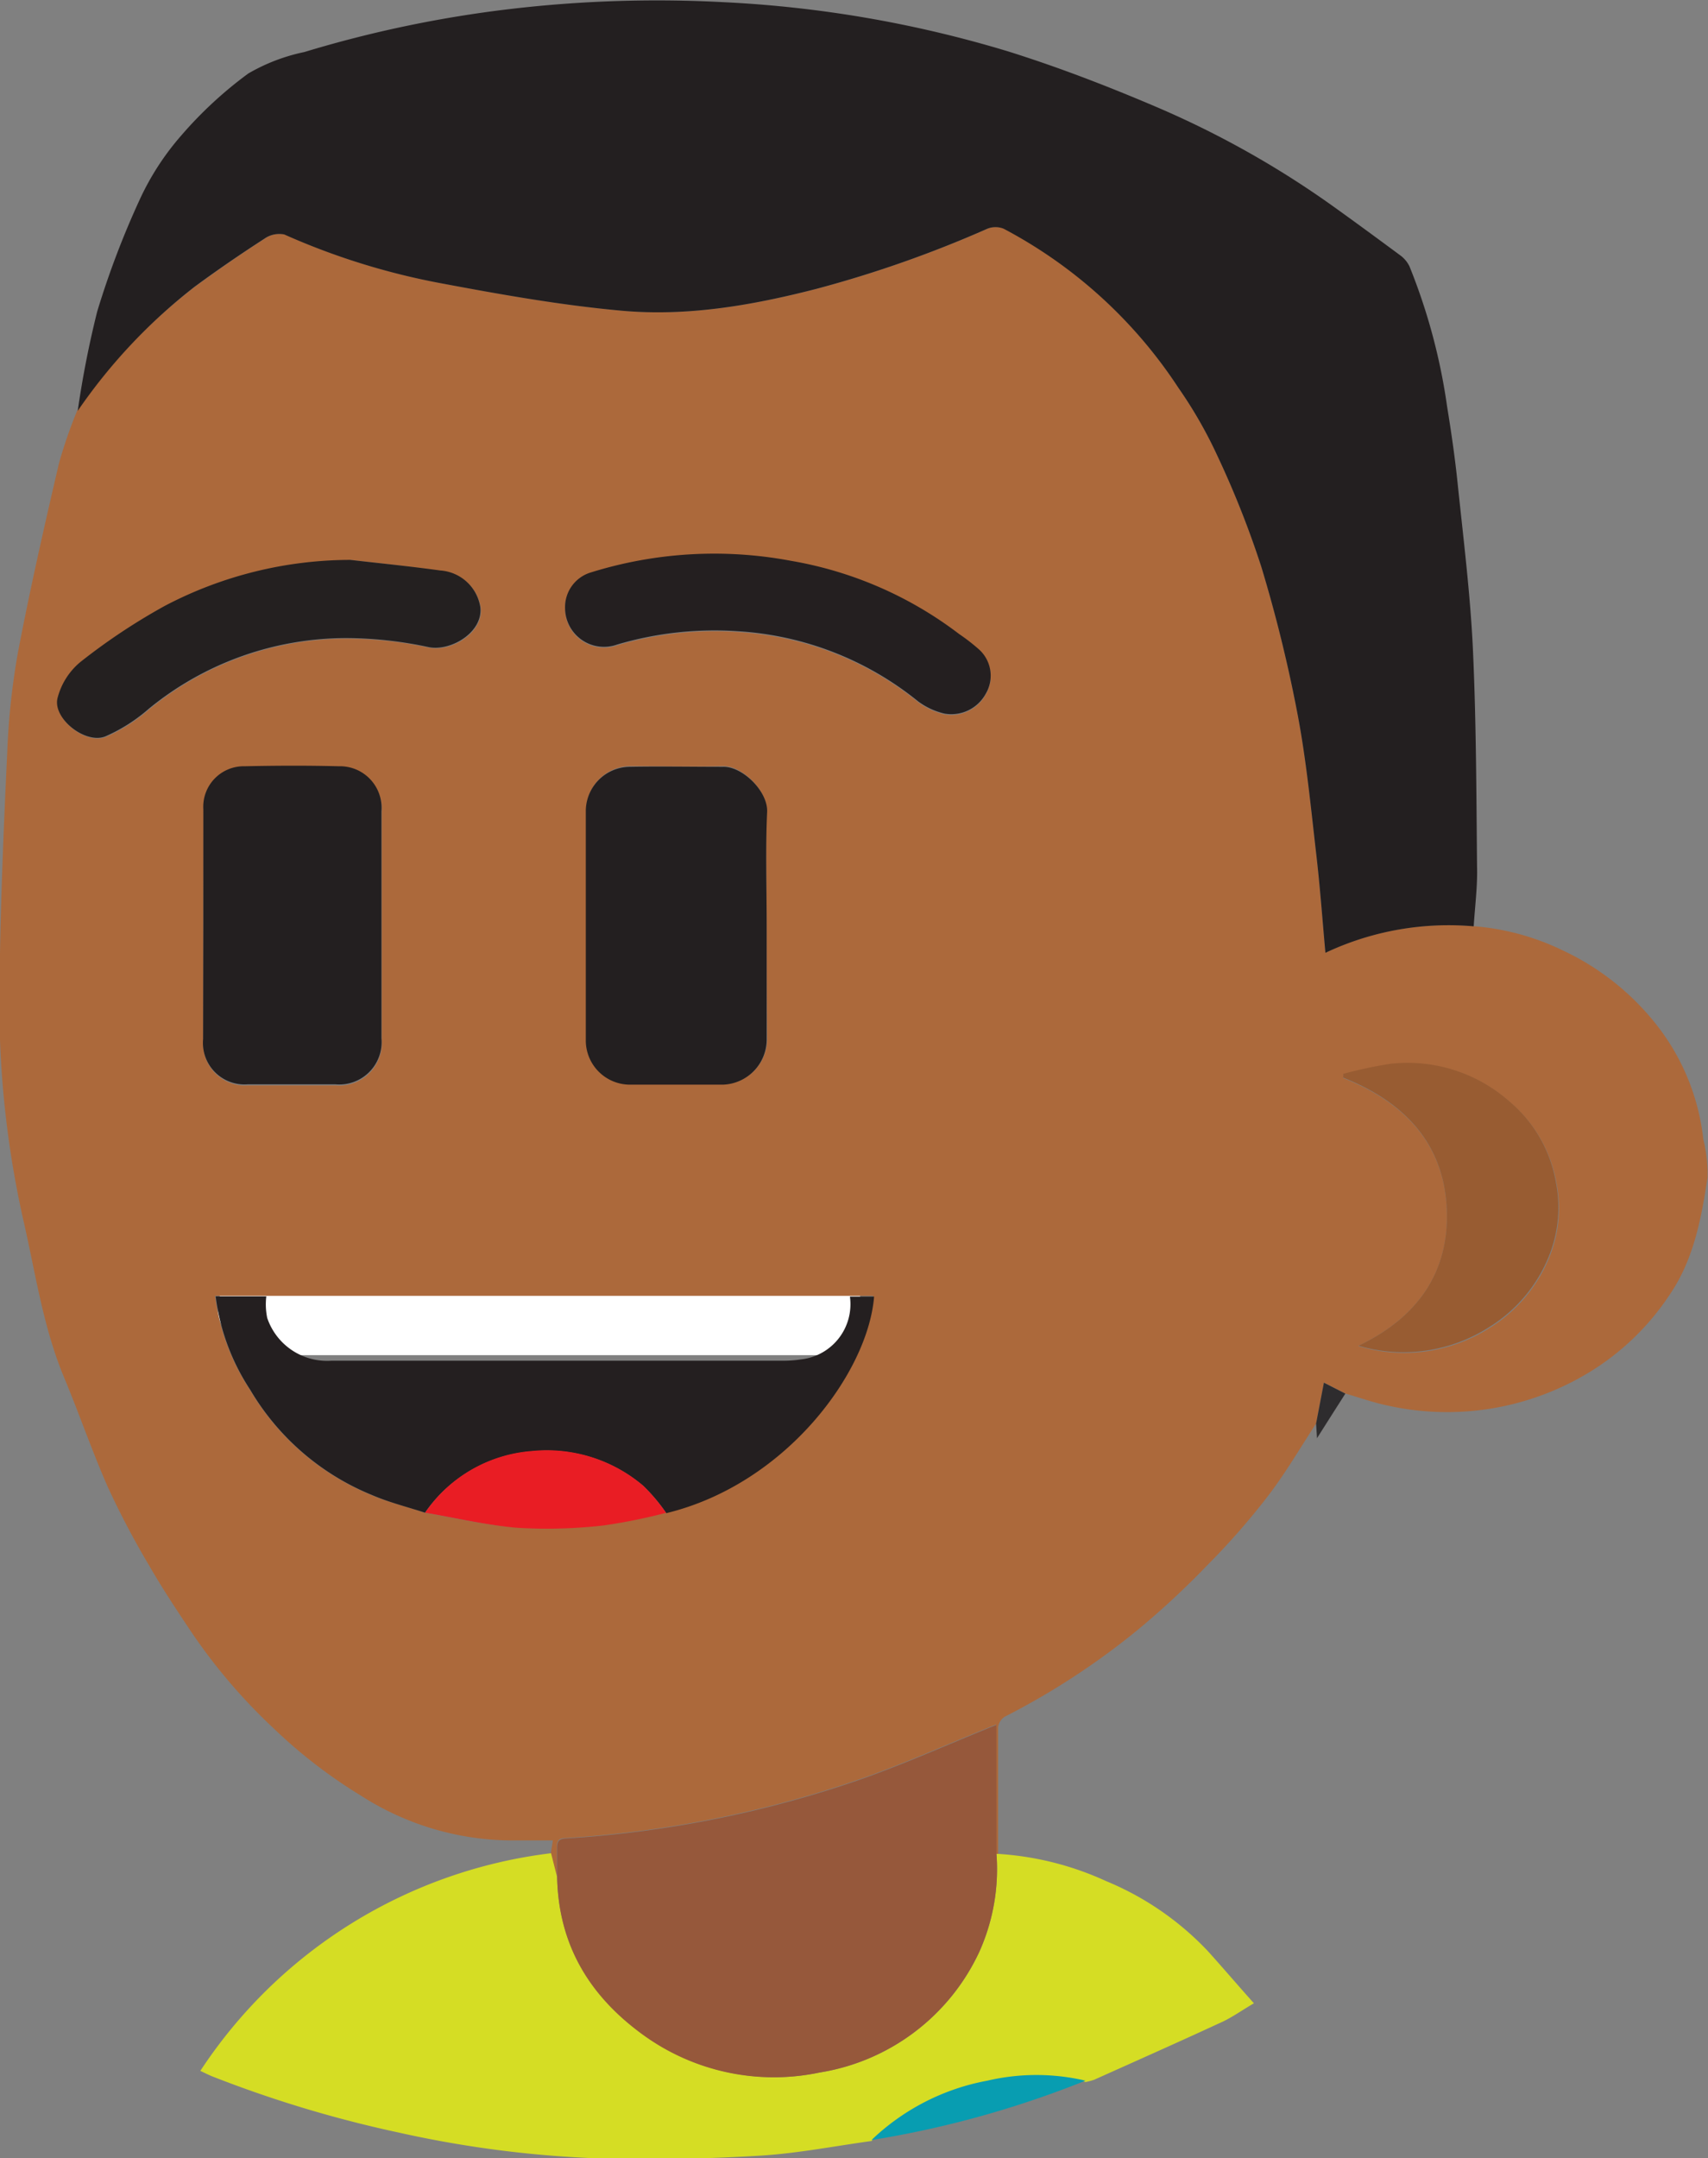 <svg id="Layer_1" data-name="Layer 1" xmlns="http://www.w3.org/2000/svg" viewBox="0 0 148.35 187.41"><rect x="0" y="0" width="148.35" height="187.41" fill="#808080" stroke="none"/><defs><style>.cls-1{fill:#fff;}.cls-2{fill:#ac693b;}.cls-3{fill:#231f20;}.cls-4{fill:#d5dd24;}.cls-5{fill:#089db1;}.cls-6{fill:#2e2c2e;}.cls-7{fill:#96583b;}.cls-8{fill:#241f20;}.cls-9{fill:#242020;}.cls-10{fill:#985c32;}.cls-11{fill:#e91d24;}</style></defs><title>child3</title><rect class="cls-1" x="18.92" y="109.68" width="56" height="8" rx="4"/><path class="cls-2" d="M720.39,349.94c-1.39,2.12-2.67,4.33-4.21,6.33a63.08,63.08,0,0,1-5.17,5.9,72.9,72.9,0,0,1-6.18,5.74,64.6,64.6,0,0,1-11.49,7.49,1.28,1.28,0,0,0-.57.92c0,3.66,0,7.31,0,11l-.17,0V376.07c-4.36,1.75-8.49,3.64-12.78,5.07a96,96,0,0,1-24.62,4.79c-.6,0-.77.27-.75.82,0,.86,0,1.72,0,2.57l-.53-2.07.18-1.11c-1.16,0-2.23,0-3.29,0a24.42,24.42,0,0,1-13.38-3.89,44,44,0,0,1-7.56-5.82,49.22,49.22,0,0,1-7.13-8.33c-1.27-1.9-2.54-3.81-3.68-5.79a73.27,73.27,0,0,1-3.61-6.85c-1.38-3.13-2.49-6.38-3.81-9.54-1.86-4.47-2.5-9.23-3.59-13.9a85.89,85.89,0,0,1-2-20.77c.07-6.54.35-13.09.66-19.63a62.67,62.67,0,0,1,.93-8.65c1.05-5.51,2.3-11,3.57-16.45a42.42,42.42,0,0,1,1.58-4.56A48.06,48.06,0,0,1,623,251.23c2-1.46,4-2.85,6.07-4.18a2.24,2.24,0,0,1,1.73-.37,60.86,60.86,0,0,0,13.41,4.2c5.26,1,10.56,1.94,15.89,2.42,5.72.52,11.38-.47,16.93-1.9a101,101,0,0,0,14.85-5.23,1.91,1.91,0,0,1,1.41,0A41,41,0,0,1,708.44,260a38.26,38.26,0,0,1,3.33,5.79,82,82,0,0,1,3.86,9.73,124.15,124.15,0,0,1,3.14,12.75c.77,4,1.16,8.11,1.63,12.18.33,2.81.53,5.63.8,8.6a25.07,25.07,0,0,1,12.88-2.3,21.51,21.51,0,0,1,7.69,2.08,22.47,22.47,0,0,1,8.54,6.94,19.5,19.5,0,0,1,3.71,9.47,12.49,12.49,0,0,1,.37,3.34c-.54,3.58-1.22,7.18-3.33,10.23a22.21,22.21,0,0,1-7,6.71,23.75,23.75,0,0,1-17.39,2.87c-1.27-.26-2.5-.7-3.74-1.06l-1.86-.95Zm-40.54-11.09-23.5,0-27.19,0h-4.4a19.13,19.13,0,0,0,3,8.11,21.85,21.85,0,0,0,10.56,9.18c1.48.64,3.08,1,4.62,1.54,2.66.45,5.31,1.08,8,1.28a43.5,43.5,0,0,0,7.48-.2,48.69,48.69,0,0,0,5.45-1.1c10.42-2.53,17.53-12.25,18.05-18.81Zm-7.18-32.21c0-3.29-.11-6.58,0-9.86.09-1.8-2.15-4-3.83-3.93-2.73.07-5.46,0-8.18,0A3.86,3.86,0,0,0,657,296.7q0,10,0,19.95a3.84,3.84,0,0,0,3.83,3.83q4,0,8.07,0a3.93,3.93,0,0,0,3.81-3.87C672.68,313.29,672.67,310,672.67,306.64Zm-48.93,0v10a3.61,3.61,0,0,0,3.88,3.93c2.54,0,5.07,0,7.61,0a3.68,3.68,0,0,0,4-4q0-9.86,0-19.71a3.61,3.61,0,0,0-3.7-3.91c-2.72-.07-5.45-.06-8.17,0a3.52,3.52,0,0,0-3.6,3.74Zm12.76-31.66a34.74,34.74,0,0,0-16.06,4,53.28,53.28,0,0,0-7.33,4.87,6,6,0,0,0-2,3.17c-.4,1.76,2.43,4,4.15,3.3a14.58,14.58,0,0,0,3.79-2.41,27.07,27.07,0,0,1,17.4-6.13,34.56,34.56,0,0,1,6.93.79c1.91.36,4.7-1.29,4.46-3.47a3.78,3.78,0,0,0-3.47-3.19C641.73,275.5,639.11,275.24,636.5,274.94Zm18.66,4.19a3.38,3.38,0,0,0,4.52,3.19,29.82,29.82,0,0,1,10.59-1.15,27.49,27.49,0,0,1,15.55,6.08,6.19,6.19,0,0,0,2.31,1.07,3.41,3.41,0,0,0,3.58-1.75,3.07,3.07,0,0,0-.57-3.8,16.69,16.69,0,0,0-1.75-1.36,33.34,33.34,0,0,0-14.61-6.36,36,36,0,0,0-17.35,1A3.14,3.14,0,0,0,655.16,279.13Zm68.92,64.05a13.8,13.8,0,0,0,11.41-1.6,12.9,12.9,0,0,0,5.11-6,11.25,11.25,0,0,0,.67-6.55,11.76,11.76,0,0,0-4-7,13.35,13.35,0,0,0-10.44-3.33,38.48,38.48,0,0,0-4.08.87l0,.33c5.34,2.11,8.87,5.79,9,11.7C731.87,336.89,729.16,340.75,724.08,343.18Z" transform="translate(-606.08 -226.32)"/><path class="cls-3" d="M734.08,306.76a25.07,25.07,0,0,0-12.88,2.3c-.27-3-.47-5.79-.8-8.6-.47-4.07-.86-8.16-1.63-12.18a124.15,124.15,0,0,0-3.14-12.75,82,82,0,0,0-3.86-9.73,38.26,38.26,0,0,0-3.33-5.79,41,41,0,0,0-15.19-13.83,1.91,1.91,0,0,0-1.41,0A101,101,0,0,1,677,251.4c-5.55,1.43-11.21,2.42-16.93,1.9-5.33-.48-10.63-1.43-15.89-2.42a60.86,60.86,0,0,1-13.41-4.2,2.24,2.24,0,0,0-1.73.37c-2.06,1.33-4.09,2.72-6.07,4.18A48.06,48.06,0,0,0,612.83,262a85.8,85.8,0,0,1,1.69-8.62,75.64,75.64,0,0,1,3.71-9.76,23.13,23.13,0,0,1,3.59-5.53,35.05,35.05,0,0,1,5.83-5.39,16.24,16.24,0,0,1,4.86-1.86,103.28,103.28,0,0,1,17.91-3.74,109.2,109.2,0,0,1,18.53-.59,102.13,102.13,0,0,1,24.68,4.27c4.34,1.36,8.6,3,12.8,4.79a81.38,81.38,0,0,1,15.32,8.58c2,1.43,4,2.9,6,4.38a2.57,2.57,0,0,1,.76.94,51.68,51.68,0,0,1,3.26,12.16c.36,2.2.68,4.41.91,6.63.5,4.8,1.1,9.59,1.33,14.4.29,6.29.3,12.6.36,18.9C734.42,303.27,734.19,305,734.08,306.76Z" transform="translate(-606.08 -226.32)"/><path class="cls-4" d="M653.94,387.25c.18.69.35,1.38.53,2.07.13,5.83,2.77,10.25,7.43,13.64a19.33,19.33,0,0,0,15.38,3.33,18.51,18.51,0,0,0,13.86-10.48,17.54,17.54,0,0,0,1.49-8.5l.17,0a26.36,26.36,0,0,1,9.35,2.36,25.53,25.53,0,0,1,8.84,6.08c1.3,1.44,2.56,2.92,4,4.53-1.19.7-2,1.3-3,1.73-3.61,1.67-7.24,3.28-10.87,4.91a5.89,5.89,0,0,1-.75.2,18.72,18.72,0,0,0-8.52,0,19.71,19.71,0,0,0-10.07,5.12c-3.21.44-6.41,1.07-9.63,1.27-4.39.27-8.8.35-13.19.27a95.52,95.52,0,0,1-18.28-2.28,104.08,104.08,0,0,1-16.11-4.85c-.31-.12-.6-.27-1.09-.5A42.58,42.58,0,0,1,653.94,387.25Z" transform="translate(-606.08 -226.32)"/><path class="cls-5" d="M681.77,412.16A19.71,19.71,0,0,1,691.84,407a18.72,18.72,0,0,1,8.52,0A86.73,86.73,0,0,1,681.77,412.16Z" transform="translate(-606.08 -226.32)"/><path class="cls-6" d="M720.39,349.94l.68-3.55,1.86.95c-.79,1.23-1.57,2.47-2.46,3.87Z" transform="translate(-606.08 -226.32)"/><path class="cls-7" d="M692.63,387.31a17.54,17.54,0,0,1-1.49,8.5,18.51,18.51,0,0,1-13.86,10.48A19.33,19.33,0,0,1,661.9,403c-4.66-3.39-7.3-7.81-7.43-13.64,0-.85,0-1.71,0-2.57,0-.55.15-.79.75-.82a96,96,0,0,0,24.62-4.79c4.29-1.43,8.42-3.32,12.78-5.07Z" transform="translate(-606.08 -226.32)"/><path class="cls-8" d="M643,357.68c-1.54-.5-3.14-.9-4.62-1.54A21.85,21.85,0,0,1,627.81,347a19.13,19.13,0,0,1-3-8.11h4.4a5.83,5.83,0,0,0,.08,1.88,5.49,5.49,0,0,0,5.6,3.71c13.14,0,26.27,0,39.41,0a9.94,9.94,0,0,0,1.33-.11,4.82,4.82,0,0,0,4.27-5.46H682c-.52,6.56-7.63,16.28-18.05,18.81a15.32,15.32,0,0,0-2-2.37,12.92,12.92,0,0,0-9.64-3A12.37,12.37,0,0,0,643,357.68Z" transform="translate(-606.08 -226.32)"/><path class="cls-3" d="M672.67,306.64c0,3.32,0,6.65,0,10a3.93,3.93,0,0,1-3.81,3.87q-4,0-8.07,0a3.84,3.84,0,0,1-3.83-3.83q0-10,0-19.95a3.86,3.86,0,0,1,3.74-3.82c2.72-.05,5.45,0,8.18,0,1.68-.05,3.92,2.13,3.83,3.93C672.56,300.06,672.67,303.35,672.67,306.64Z" transform="translate(-606.08 -226.32)"/><path class="cls-3" d="M623.74,306.6v-10a3.52,3.52,0,0,1,3.6-3.74c2.72-.06,5.45-.07,8.17,0a3.61,3.61,0,0,1,3.7,3.91q0,9.85,0,19.71a3.68,3.68,0,0,1-4,4c-2.54,0-5.07,0-7.61,0a3.61,3.61,0,0,1-3.88-3.93Z" transform="translate(-606.08 -226.32)"/><path class="cls-9" d="M636.5,274.94c2.61.3,5.23.56,7.83.92a3.78,3.78,0,0,1,3.47,3.19c.24,2.18-2.55,3.83-4.46,3.47a34.56,34.56,0,0,0-6.93-.79,27.07,27.07,0,0,0-17.4,6.13,14.58,14.58,0,0,1-3.79,2.41c-1.72.68-4.55-1.54-4.15-3.3a6,6,0,0,1,2-3.17,53.28,53.28,0,0,1,7.33-4.87A34.74,34.74,0,0,1,636.5,274.94Z" transform="translate(-606.08 -226.32)"/><path class="cls-8" d="M655.16,279.13a3.14,3.14,0,0,1,2.27-3.11,36,36,0,0,1,17.35-1,33.34,33.34,0,0,1,14.61,6.36,16.69,16.69,0,0,1,1.75,1.36,3.07,3.07,0,0,1,.57,3.8,3.41,3.41,0,0,1-3.58,1.75,6.19,6.19,0,0,1-2.31-1.07,27.49,27.49,0,0,0-15.55-6.08,29.82,29.82,0,0,0-10.59,1.15A3.38,3.38,0,0,1,655.16,279.13Z" transform="translate(-606.08 -226.32)"/><path class="cls-10" d="M724.08,343.18c5.08-2.43,7.79-6.29,7.67-11.58-.14-5.91-3.67-9.59-9-11.7l0-.33a38.48,38.48,0,0,1,4.08-.87A13.35,13.35,0,0,1,737.22,322a11.76,11.76,0,0,1,4,7,11.25,11.25,0,0,1-.67,6.55,12.9,12.9,0,0,1-5.11,6A13.8,13.8,0,0,1,724.08,343.18Z" transform="translate(-606.08 -226.32)"/><path class="cls-11" d="M643,357.68a12.37,12.37,0,0,1,9.29-5.36,12.92,12.92,0,0,1,9.64,3,15.32,15.32,0,0,1,2,2.37,48.69,48.69,0,0,1-5.45,1.1,43.5,43.5,0,0,1-7.48.2C648.3,358.76,645.65,358.13,643,357.68Z" transform="translate(-606.08 -226.32)"/></svg>